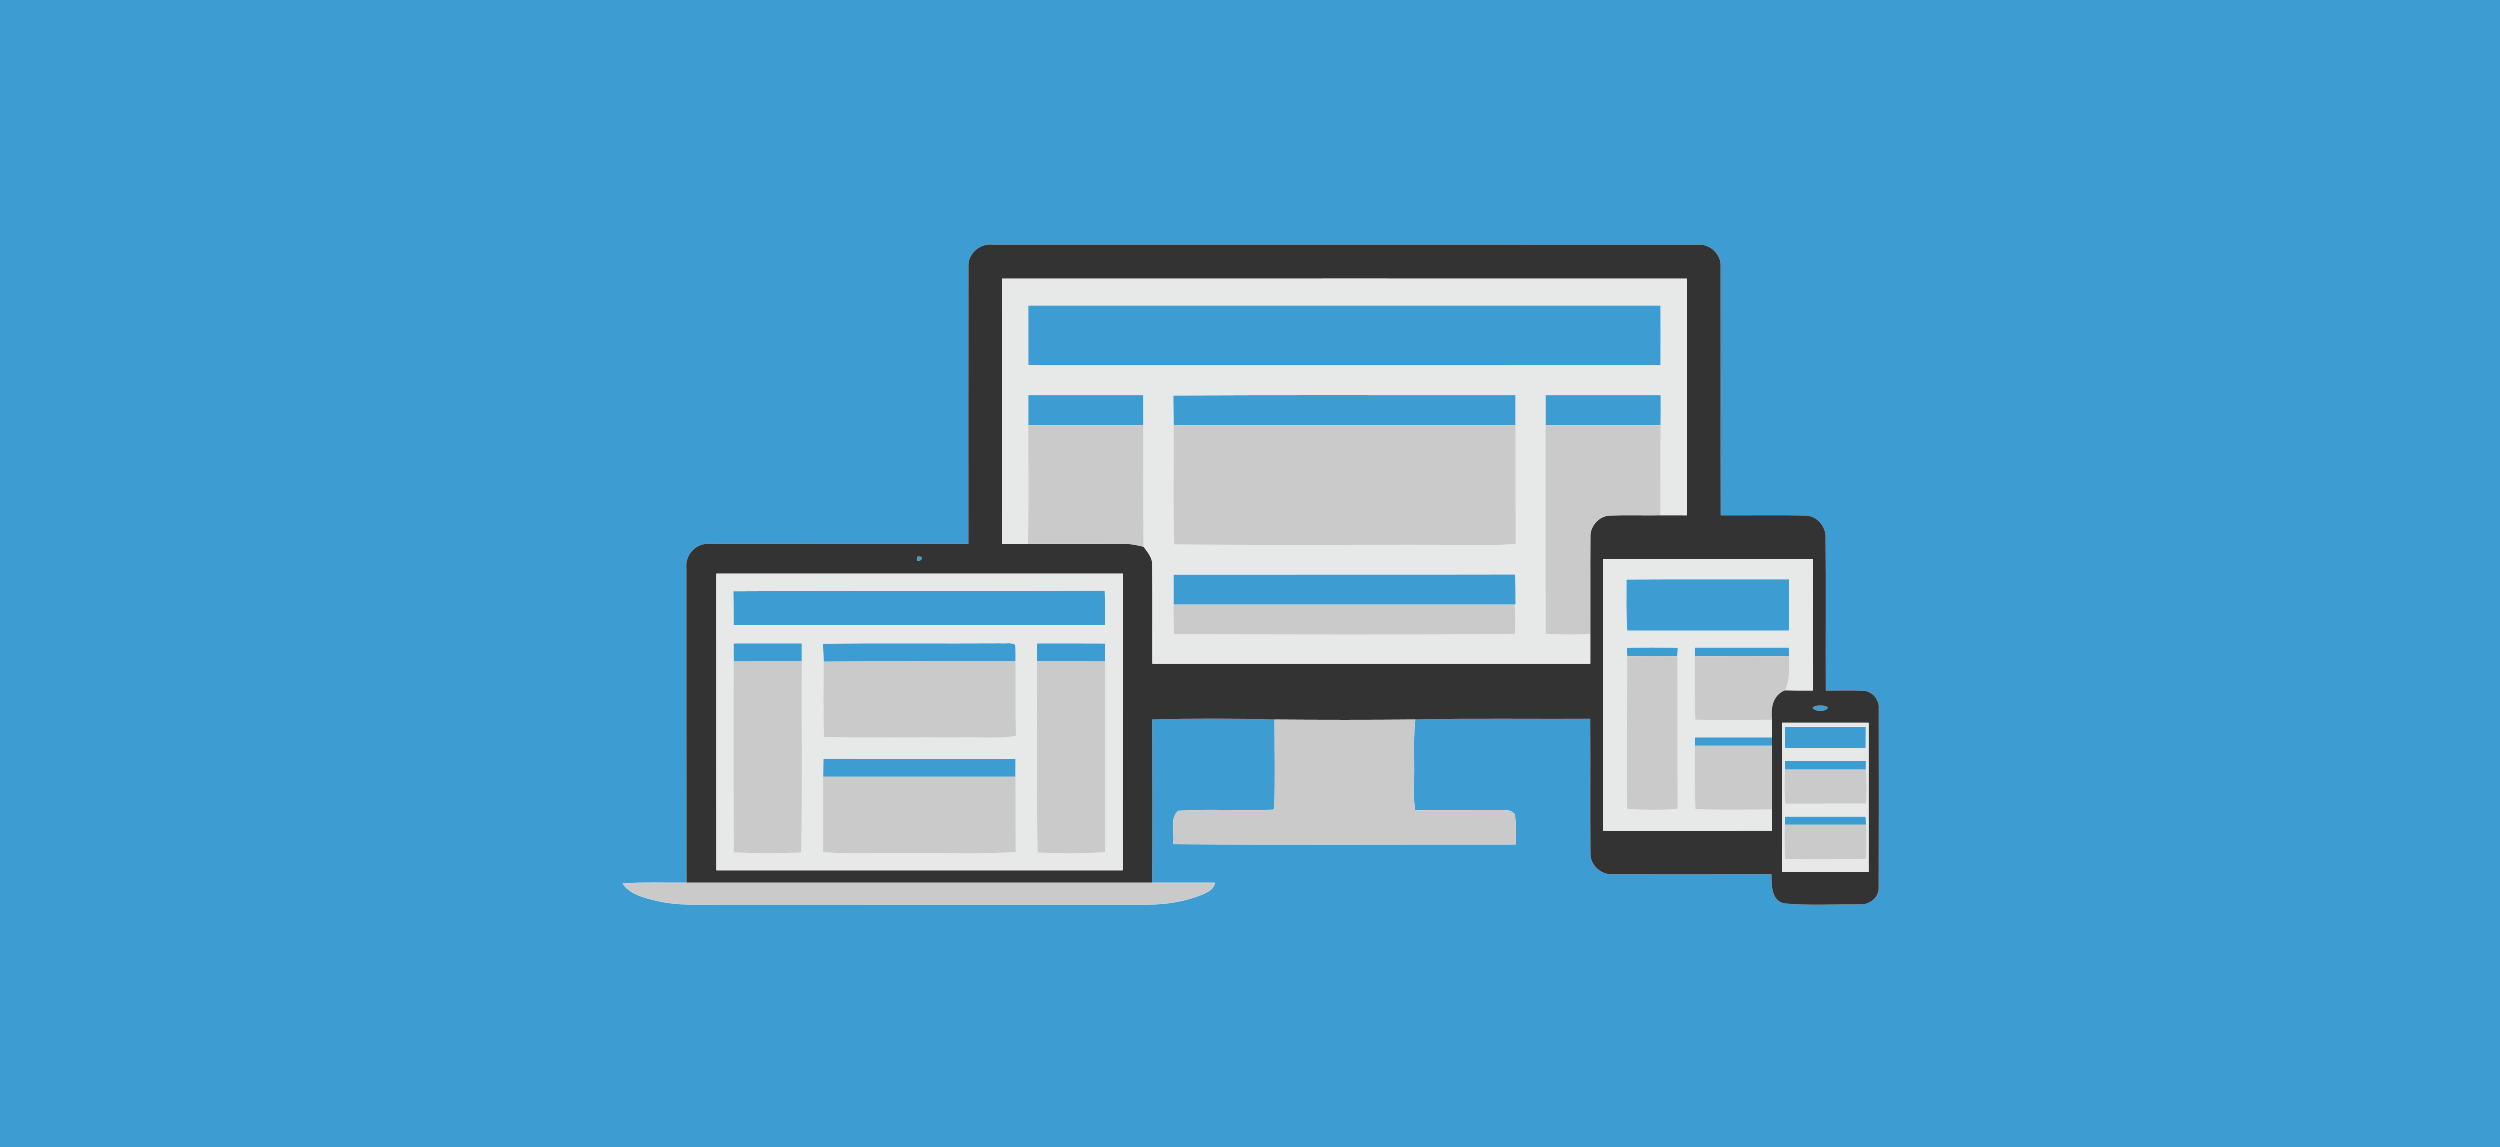 <?xml version="1.0" encoding="UTF-8" ?>
<!DOCTYPE svg PUBLIC "-//W3C//DTD SVG 1.1//EN" "http://www.w3.org/Graphics/SVG/1.1/DTD/svg11.dtd">
<svg width="730pt" height="335pt" viewBox="0 0 730 335" version="1.1" xmlns="http://www.w3.org/2000/svg">
<g id="#3d9dd3ff">
<path fill="#3d9dd3" opacity="1.00" d=" M 0.00 0.00 L 730.00 0.00 L 730.00 335.00 L 0.00 335.00 L 0.00 0.00 M 282.77 77.96 C 282.71 104.90 282.77 131.84 282.75 158.79 C 257.51 158.82 232.27 158.76 207.03 158.82 C 203.16 158.50 199.95 162.14 200.41 165.91 C 200.43 196.53 200.38 227.14 200.44 257.76 C 194.22 257.85 187.98 257.50 181.77 258.00 C 184.12 261.33 188.32 262.20 192.04 263.10 C 197.94 264.49 204.04 264.09 210.05 264.13 C 251.73 264.14 293.41 264.11 335.08 264.14 C 340.52 264.10 346.01 263.28 351.06 261.21 C 352.61 260.51 354.48 259.67 354.76 257.76 C 348.65 257.74 342.54 257.75 336.43 257.76 C 336.56 241.88 336.51 225.99 336.45 210.11 C 348.35 209.76 360.28 209.79 372.18 210.12 C 372.17 218.75 372.41 227.40 372.10 236.03 L 371.75 236.45 C 362.52 236.87 353.24 236.14 344.02 236.77 C 341.42 239.14 343.10 243.32 342.57 246.46 C 375.89 246.78 409.22 246.52 442.55 246.59 C 442.53 243.67 442.81 240.70 442.30 237.81 C 441.08 236.07 438.80 236.69 437.01 236.52 C 429.07 236.59 421.13 236.49 413.19 236.59 C 412.93 234.41 412.69 232.22 412.78 230.02 C 413.19 223.38 412.50 216.73 413.25 210.11 C 430.26 209.70 447.30 210.01 464.32 209.91 C 464.42 222.99 464.26 236.06 464.39 249.13 C 464.25 252.64 467.60 255.60 471.05 255.30 C 486.45 255.33 501.85 255.36 517.25 255.27 C 517.28 258.37 517.13 262.95 521.00 263.82 C 528.30 264.50 535.70 264.02 543.03 264.09 C 545.90 264.32 548.77 262.05 548.59 259.05 C 548.68 241.68 548.63 224.30 548.61 206.93 C 548.82 204.32 546.73 201.72 544.04 201.71 C 540.42 201.47 536.78 201.67 533.16 201.63 C 533.07 186.74 533.27 171.85 533.08 156.96 C 533.19 153.63 530.46 150.47 527.06 150.52 C 518.86 150.33 510.66 150.51 502.47 150.45 C 502.39 126.32 502.49 102.19 502.43 78.07 C 502.76 74.51 499.57 71.21 496.01 71.45 C 427.34 71.38 358.66 71.44 289.98 71.42 C 286.21 70.91 282.48 74.06 282.77 77.96 Z" />
<path fill="#3d9dd3" opacity="1.00" d=" M 300.23 89.18 C 361.79 89.16 423.35 89.18 484.91 89.17 C 484.93 95.00 484.94 100.83 484.91 106.67 C 423.35 106.65 361.80 106.67 300.24 106.66 C 300.22 100.83 300.23 95.00 300.23 89.18 Z" />
<path fill="#3d9dd3" opacity="1.00" d=" M 300.23 115.36 C 311.44 115.36 322.66 115.36 333.87 115.36 C 333.88 118.28 333.88 121.21 333.87 124.14 C 322.66 124.14 311.45 124.14 300.23 124.14 C 300.21 121.21 300.22 118.28 300.23 115.36 Z" />
<path fill="#3d9dd3" opacity="1.00" d=" M 342.57 115.47 C 375.90 115.22 409.23 115.42 442.56 115.36 C 442.57 118.29 442.56 121.21 442.56 124.14 C 409.26 124.14 375.96 124.14 342.67 124.14 C 342.64 121.25 342.62 118.36 342.57 115.47 Z" />
<path fill="#3d9dd3" opacity="1.00" d=" M 451.27 115.36 C 462.50 115.35 473.73 115.37 484.95 115.35 C 484.97 118.28 484.98 121.21 484.93 124.14 C 473.71 124.14 462.49 124.14 451.27 124.14 C 451.26 121.21 451.26 118.29 451.27 115.36 Z" />
<path fill="#3d9dd3" opacity="1.00" d=" M 268.00 162.48 C 271.35 162.52 266.54 165.47 268.00 162.48 Z" />
<path fill="#3d9dd3" opacity="1.00" d=" M 342.64 167.76 C 375.92 167.70 409.19 167.82 442.46 167.70 C 442.57 170.65 442.60 173.61 442.58 176.56 L 442.29 176.56 C 409.07 176.55 375.86 176.54 342.65 176.57 C 342.63 173.63 342.63 170.70 342.64 167.76 Z" />
<path fill="#3d9dd3" opacity="1.00" d=" M 474.90 169.19 C 490.73 169.06 506.57 169.17 522.41 169.13 C 522.44 174.14 522.45 179.16 522.38 184.17 C 506.63 184.18 490.88 184.16 475.14 184.18 C 474.73 179.19 474.92 174.19 474.90 169.19 Z" />
<path fill="#3d9dd3" opacity="1.00" d=" M 214.11 172.62 C 250.28 172.37 286.45 172.69 322.61 172.46 C 322.74 175.82 322.77 179.18 322.71 182.54 C 286.54 182.54 250.36 182.54 214.19 182.54 C 214.19 179.24 214.17 175.93 214.11 172.62 Z" />
<path fill="#3d9dd3" opacity="1.00" d=" M 214.17 187.84 C 220.83 187.83 227.49 187.83 234.14 187.84 C 234.14 189.61 234.14 191.38 234.14 193.15 C 227.49 193.15 220.84 193.14 214.19 193.16 C 214.17 191.39 214.17 189.61 214.17 187.84 Z" />
<path fill="#3d9dd3" opacity="1.00" d=" M 240.27 187.94 C 257.51 187.68 274.75 187.95 291.99 187.80 C 293.46 187.97 295.19 187.46 296.49 188.25 C 296.63 189.88 296.58 191.51 296.57 193.15 C 277.88 193.20 259.19 193.04 240.49 193.23 C 240.42 191.46 240.33 189.70 240.27 187.94 Z" />
<path fill="#3d9dd3" opacity="1.00" d=" M 302.76 187.84 C 309.41 187.84 316.07 187.80 322.73 187.87 C 322.72 189.63 322.72 191.39 322.71 193.16 C 316.06 193.14 309.41 193.15 302.76 193.15 C 302.75 191.38 302.75 189.61 302.76 187.84 Z" />
<path fill="#3d9dd3" opacity="1.00" d=" M 475.00 189.10 C 479.98 189.03 484.97 189.03 489.95 189.10 C 489.92 189.72 489.86 190.97 489.82 191.59 C 484.92 191.54 480.03 191.54 475.13 191.59 C 475.10 190.97 475.04 189.72 475.00 189.10 Z" />
<path fill="#3d9dd3" opacity="1.00" d=" M 494.87 189.07 C 504.03 189.05 513.20 189.05 522.36 189.06 C 522.38 189.69 522.40 190.95 522.42 191.58 C 513.23 191.55 504.05 191.55 494.87 191.58 C 494.87 190.95 494.87 189.70 494.87 189.07 Z" />
<path fill="#3d9dd3" opacity="1.00" d=" M 529.30 206.54 C 530.61 205.83 532.41 205.84 533.74 206.53 C 533.45 207.93 529.62 207.91 529.30 206.54 Z" />
<path fill="#3d9dd3" opacity="1.00" d=" M 536.30 206.31 C 536.77 206.83 536.77 206.83 536.30 206.31 Z" />
<path fill="#3d9dd3" opacity="1.00" d=" M 521.20 212.25 C 529.08 212.25 536.95 212.25 544.83 212.25 C 544.81 214.33 544.81 216.41 544.81 218.50 C 536.94 218.49 529.08 218.49 521.22 218.50 C 521.21 216.41 521.20 214.33 521.20 212.25 Z" />
<path fill="#3d9dd3" opacity="1.00" d=" M 494.88 215.28 C 502.39 215.27 509.89 215.28 517.41 215.28 C 517.40 215.90 517.40 217.15 517.40 217.77 C 509.89 217.77 502.38 217.76 494.87 217.77 C 494.87 217.15 494.88 215.90 494.88 215.28 Z" />
<path fill="#3d9dd3" opacity="1.00" d=" M 240.34 226.82 C 240.36 225.06 240.38 223.31 240.40 221.55 C 259.12 221.61 277.84 221.55 296.57 221.58 C 296.56 223.33 296.56 225.07 296.55 226.82 C 277.82 226.81 259.08 226.80 240.34 226.82 Z" />
<path fill="#3d9dd3" opacity="1.00" d=" M 521.18 222.21 C 529.07 222.18 536.96 222.17 544.86 222.21 C 544.86 222.85 544.85 224.11 544.84 224.75 C 536.95 224.72 529.06 224.73 521.17 224.74 C 521.17 224.11 521.18 222.84 521.18 222.21 Z" />
<path fill="#3d9dd3" opacity="1.00" d=" M 521.22 238.43 C 529.08 238.43 536.94 238.44 544.80 238.43 C 544.82 239.03 544.88 240.24 544.90 240.84 C 536.97 240.86 529.05 240.85 521.12 240.85 C 521.15 240.24 521.20 239.04 521.22 238.43 Z" />
</g>
<g id="#333333ff">
<path fill="#333333" opacity="1.00" d=" M 282.77 77.96 C 282.48 74.06 286.21 70.91 289.98 71.42 C 358.66 71.44 427.34 71.38 496.01 71.45 C 499.57 71.21 502.76 74.51 502.43 78.07 C 502.49 102.19 502.39 126.32 502.47 150.45 C 510.66 150.51 518.86 150.33 527.06 150.52 C 530.46 150.47 533.19 153.63 533.08 156.96 C 533.27 171.85 533.07 186.74 533.16 201.63 C 536.78 201.67 540.42 201.47 544.04 201.71 C 546.73 201.72 548.82 204.32 548.61 206.93 C 548.63 224.30 548.68 241.68 548.59 259.05 C 548.77 262.05 545.90 264.32 543.03 264.09 C 535.70 264.02 528.30 264.50 521.00 263.82 C 517.13 262.95 517.28 258.37 517.25 255.27 C 501.85 255.36 486.45 255.33 471.05 255.30 C 467.60 255.60 464.25 252.64 464.39 249.13 C 464.26 236.06 464.42 222.99 464.32 209.91 C 447.30 210.01 430.26 209.70 413.25 210.11 C 399.56 210.28 385.86 210.27 372.18 210.12 C 360.28 209.79 348.35 209.76 336.45 210.11 C 336.51 225.99 336.56 241.88 336.43 257.76 C 291.10 257.74 245.77 257.75 200.44 257.76 C 200.38 227.14 200.43 196.53 200.41 165.91 C 199.95 162.14 203.16 158.50 207.03 158.82 C 232.27 158.76 257.51 158.82 282.75 158.79 C 282.77 131.84 282.71 104.90 282.77 77.96 M 292.59 81.38 C 292.59 107.19 292.58 132.99 292.60 158.80 C 295.12 158.79 297.64 158.79 300.17 158.80 C 309.44 158.80 318.71 158.82 327.98 158.77 C 330.00 158.72 331.98 159.16 333.93 159.64 C 335.09 161.23 336.59 162.85 336.45 164.98 C 336.56 174.59 336.45 184.20 336.49 193.81 C 379.11 193.83 421.73 193.81 464.35 193.82 C 464.35 190.92 464.35 188.03 464.35 185.14 C 464.40 175.72 464.30 166.29 464.38 156.87 C 464.21 153.68 466.88 150.61 470.11 150.53 C 475.02 150.30 479.93 150.53 484.85 150.44 C 487.41 150.44 489.98 150.45 492.55 150.45 C 492.57 127.42 492.55 104.40 492.55 81.37 C 425.90 81.37 359.24 81.34 292.59 81.38 M 498.30 156.27 C 498.78 156.83 498.78 156.83 498.30 156.27 M 268.00 162.48 C 266.54 165.47 271.35 162.52 268.00 162.48 M 468.13 163.22 C 468.12 189.68 468.11 216.14 468.13 242.60 C 484.56 242.58 500.98 242.61 517.41 242.58 C 517.39 240.50 517.40 238.42 517.40 236.34 C 517.41 230.15 517.40 223.96 517.40 217.77 C 517.40 217.15 517.40 215.90 517.41 215.28 C 517.39 213.58 517.38 211.88 517.36 210.18 C 516.99 206.75 517.61 202.97 521.19 201.54 C 523.92 201.64 526.66 201.64 529.40 201.61 C 529.37 188.81 529.43 176.01 529.37 163.22 C 508.95 163.22 488.54 163.21 468.13 163.22 M 209.16 167.51 C 209.18 196.38 209.15 225.24 209.18 254.11 C 248.73 254.12 288.29 254.12 327.85 254.11 C 327.89 225.24 327.85 196.38 327.88 167.51 C 288.31 167.50 248.73 167.50 209.16 167.51 M 529.30 206.54 C 529.62 207.91 533.45 207.93 533.74 206.53 C 532.41 205.84 530.61 205.83 529.30 206.54 M 536.30 206.31 C 536.77 206.83 536.77 206.83 536.30 206.31 M 520.40 211.06 C 520.43 225.57 520.40 240.08 520.40 254.60 C 528.81 254.59 537.23 254.60 545.64 254.60 C 545.65 240.08 545.61 225.57 545.64 211.05 C 537.22 211.06 528.81 211.04 520.40 211.06 Z" />
</g>
<g id="#e7e8e8ff">
<path fill="#e7e8e8" opacity="1.00" d=" M 292.59 81.38 C 359.24 81.34 425.90 81.37 492.55 81.37 C 492.55 104.40 492.57 127.42 492.55 150.45 C 489.98 150.45 487.41 150.44 484.85 150.44 C 484.92 141.68 484.83 132.91 484.93 124.14 C 484.98 121.21 484.97 118.28 484.95 115.35 C 473.73 115.37 462.50 115.35 451.27 115.36 C 451.26 118.29 451.26 121.21 451.27 124.14 C 451.31 144.45 451.26 164.77 451.30 185.08 C 455.64 185.33 460.00 185.35 464.35 185.14 C 464.35 188.03 464.35 190.92 464.35 193.82 C 421.73 193.81 379.11 193.83 336.49 193.81 C 336.45 184.20 336.56 174.59 336.45 164.98 C 336.59 162.85 335.09 161.23 333.93 159.64 C 333.78 147.81 333.90 135.97 333.87 124.14 C 333.88 121.21 333.88 118.28 333.87 115.36 C 322.66 115.36 311.44 115.36 300.23 115.36 C 300.22 118.28 300.21 121.21 300.23 124.14 C 300.24 135.69 300.36 147.25 300.17 158.80 C 297.64 158.79 295.12 158.79 292.60 158.80 C 292.58 132.99 292.59 107.19 292.59 81.38 M 300.23 89.18 C 300.23 95.00 300.22 100.83 300.24 106.66 C 361.80 106.67 423.35 106.65 484.91 106.67 C 484.94 100.83 484.93 95.00 484.91 89.17 C 423.35 89.18 361.79 89.16 300.23 89.18 M 342.57 115.47 C 342.62 118.36 342.64 121.25 342.67 124.14 C 342.80 135.75 342.46 147.37 342.85 158.98 C 373.56 159.35 404.29 158.97 435.00 159.17 C 437.54 159.23 440.07 159.04 442.60 158.81 C 442.53 147.26 442.63 135.70 442.56 124.14 C 442.56 121.21 442.57 118.29 442.56 115.36 C 409.23 115.42 375.90 115.22 342.57 115.47 M 342.64 167.76 C 342.63 170.70 342.63 173.63 342.65 176.57 C 342.64 179.44 342.69 182.32 342.82 185.19 C 376.00 185.27 409.19 185.44 442.36 185.11 C 442.55 182.26 442.52 179.40 442.29 176.56 L 442.58 176.56 C 442.60 173.61 442.57 170.65 442.46 167.70 C 409.19 167.82 375.92 167.70 342.64 167.76 Z" />
<path fill="#e7e8e8" opacity="1.00" d=" M 468.13 163.22 C 488.54 163.21 508.95 163.22 529.37 163.22 C 529.43 176.01 529.37 188.81 529.40 201.61 C 526.66 201.64 523.92 201.64 521.19 201.54 C 522.83 198.48 522.37 194.91 522.42 191.58 C 522.40 190.95 522.38 189.69 522.36 189.06 C 513.20 189.05 504.03 189.05 494.87 189.07 C 494.87 189.70 494.87 190.95 494.87 191.58 C 494.86 197.77 494.78 203.97 495.00 210.17 C 502.45 210.41 509.90 210.29 517.36 210.18 C 517.38 211.88 517.39 213.58 517.41 215.28 C 509.89 215.28 502.39 215.27 494.88 215.28 C 494.88 215.90 494.87 217.15 494.87 217.77 C 494.85 223.93 494.80 230.08 495.03 236.24 C 502.48 236.61 509.94 236.45 517.40 236.34 C 517.40 238.42 517.39 240.50 517.41 242.58 C 500.98 242.61 484.56 242.58 468.13 242.60 C 468.11 216.14 468.12 189.68 468.13 163.22 M 474.90 169.19 C 474.92 174.19 474.73 179.19 475.14 184.18 C 490.88 184.16 506.63 184.18 522.38 184.17 C 522.45 179.16 522.44 174.14 522.41 169.13 C 506.57 169.17 490.73 169.06 474.90 169.19 M 475.00 189.10 C 475.04 189.72 475.10 190.97 475.13 191.59 C 475.13 206.46 474.98 221.33 475.11 236.20 C 480.03 236.54 484.99 236.68 489.91 236.15 C 489.79 221.30 489.95 206.45 489.82 191.59 C 489.86 190.97 489.92 189.72 489.95 189.10 C 484.97 189.03 479.98 189.03 475.00 189.10 Z" />
<path fill="#e7e8e8" opacity="1.00" d=" M 209.16 167.51 C 248.73 167.50 288.31 167.50 327.88 167.51 C 327.85 196.38 327.89 225.24 327.85 254.11 C 288.29 254.12 248.73 254.12 209.18 254.11 C 209.15 225.24 209.18 196.38 209.16 167.51 M 214.11 172.62 C 214.17 175.93 214.19 179.24 214.19 182.54 C 250.36 182.54 286.54 182.54 322.71 182.54 C 322.77 179.18 322.74 175.82 322.61 172.46 C 286.45 172.69 250.28 172.37 214.11 172.62 M 214.17 187.84 C 214.17 189.61 214.17 191.39 214.19 193.16 C 214.23 211.74 214.12 230.33 214.25 248.91 C 220.81 249.25 227.40 249.21 233.97 248.95 C 234.36 230.36 234.03 211.75 234.14 193.15 C 234.14 191.38 234.14 189.61 234.14 187.84 C 227.49 187.83 220.83 187.83 214.17 187.84 M 240.27 187.94 C 240.33 189.70 240.42 191.46 240.49 193.23 C 240.48 200.55 240.28 207.88 240.63 215.20 C 253.74 215.56 266.87 215.25 279.98 215.34 C 285.55 215.21 291.14 215.77 296.67 214.92 C 296.51 207.66 296.61 200.41 296.57 193.15 C 296.58 191.51 296.63 189.88 296.49 188.25 C 295.19 187.46 293.46 187.97 291.99 187.80 C 274.75 187.95 257.51 187.68 240.27 187.94 M 302.76 187.84 C 302.75 189.61 302.75 191.38 302.76 193.15 C 302.94 211.75 302.53 230.36 302.97 248.96 C 309.55 249.22 316.15 249.31 322.72 248.84 C 322.70 230.28 322.73 211.72 322.71 193.16 C 322.72 191.39 322.72 189.63 322.73 187.87 C 316.07 187.80 309.41 187.84 302.76 187.84 M 240.34 226.82 C 240.36 234.17 240.35 241.51 240.34 248.86 C 247.53 249.43 254.75 249.00 261.95 249.13 C 273.50 248.90 285.07 249.54 296.60 248.82 C 296.56 241.49 296.62 234.15 296.55 226.82 C 296.56 225.07 296.56 223.33 296.57 221.58 C 277.84 221.55 259.12 221.61 240.40 221.55 C 240.38 223.31 240.36 225.06 240.34 226.82 Z" />
<path fill="#e7e8e8" opacity="1.00" d=" M 520.40 211.06 C 528.81 211.04 537.22 211.06 545.64 211.05 C 545.61 225.57 545.65 240.08 545.64 254.60 C 537.23 254.60 528.81 254.59 520.40 254.60 C 520.40 240.08 520.43 225.57 520.40 211.06 M 521.20 212.25 C 521.20 214.33 521.21 216.41 521.22 218.50 C 529.08 218.49 536.94 218.49 544.81 218.50 C 544.81 216.41 544.81 214.33 544.83 212.25 C 536.95 212.25 529.08 212.25 521.20 212.25 M 521.18 222.21 C 521.18 222.84 521.17 224.11 521.17 224.74 C 520.99 228.05 521.03 231.37 521.27 234.69 C 529.14 234.69 537.01 234.69 544.88 234.67 C 545.14 231.37 545.14 228.05 544.84 224.75 C 544.85 224.11 544.86 222.85 544.86 222.21 C 536.96 222.17 529.07 222.18 521.18 222.21 M 521.22 238.43 C 521.20 239.04 521.15 240.24 521.12 240.85 C 521.00 244.18 521.05 247.51 521.25 250.84 C 529.12 251.03 537.00 250.83 544.88 250.81 C 545.11 247.49 545.12 244.16 544.90 240.84 C 544.88 240.24 544.82 239.03 544.80 238.43 C 536.94 238.44 529.08 238.43 521.22 238.43 Z" />
</g>
<g id="#cacacaff">
<path fill="#cacaca" opacity="1.00" d=" M 300.23 124.14 C 311.45 124.14 322.66 124.14 333.87 124.14 C 333.90 135.97 333.78 147.81 333.93 159.64 C 331.98 159.16 330.00 158.72 327.98 158.77 C 318.71 158.82 309.44 158.80 300.17 158.80 C 300.36 147.25 300.24 135.69 300.23 124.14 Z" />
<path fill="#cacaca" opacity="1.00" d=" M 342.67 124.14 C 375.96 124.14 409.26 124.14 442.56 124.14 C 442.63 135.70 442.53 147.26 442.60 158.81 C 440.07 159.04 437.54 159.23 435.00 159.17 C 404.29 158.97 373.56 159.35 342.85 158.98 C 342.46 147.37 342.80 135.75 342.67 124.14 Z" />
<path fill="#cacaca" opacity="1.00" d=" M 451.27 124.14 C 462.49 124.14 473.71 124.14 484.93 124.14 C 484.83 132.91 484.92 141.68 484.85 150.44 C 479.93 150.53 475.02 150.30 470.11 150.53 C 466.88 150.61 464.21 153.68 464.38 156.87 C 464.30 166.29 464.40 175.72 464.35 185.14 C 460.00 185.35 455.64 185.33 451.30 185.08 C 451.26 164.77 451.31 144.45 451.27 124.14 Z" />
<path fill="#cacaca" opacity="1.00" d=" M 498.30 156.27 C 498.78 156.83 498.78 156.83 498.30 156.27 Z" />
<path fill="#cacaca" opacity="1.00" d=" M 342.65 176.57 C 375.86 176.54 409.07 176.55 442.29 176.56 C 442.52 179.40 442.55 182.26 442.36 185.11 C 409.19 185.44 376.00 185.27 342.82 185.19 C 342.69 182.32 342.64 179.44 342.65 176.57 Z" />
<path fill="#cacaca" opacity="1.00" d=" M 475.13 191.59 C 480.03 191.54 484.92 191.54 489.82 191.59 C 489.95 206.45 489.79 221.30 489.91 236.15 C 484.99 236.68 480.03 236.54 475.11 236.20 C 474.98 221.33 475.13 206.46 475.13 191.59 Z" />
<path fill="#cacaca" opacity="1.00" d=" M 494.87 191.58 C 504.05 191.55 513.23 191.55 522.42 191.58 C 522.37 194.91 522.83 198.48 521.19 201.54 C 517.61 202.97 516.99 206.75 517.36 210.18 C 509.90 210.29 502.45 210.41 495.00 210.17 C 494.78 203.97 494.86 197.77 494.87 191.58 Z" />
<path fill="#cacaca" opacity="1.00" d=" M 214.19 193.16 C 220.84 193.14 227.49 193.15 234.14 193.15 C 234.03 211.75 234.36 230.36 233.97 248.95 C 227.40 249.21 220.81 249.25 214.25 248.91 C 214.12 230.33 214.23 211.74 214.19 193.16 Z" />
<path fill="#cacaca" opacity="1.00" d=" M 240.49 193.23 C 259.19 193.04 277.88 193.20 296.57 193.15 C 296.61 200.41 296.51 207.66 296.67 214.92 C 291.14 215.77 285.55 215.21 279.98 215.34 C 266.87 215.25 253.74 215.56 240.63 215.20 C 240.28 207.88 240.48 200.55 240.49 193.23 Z" />
<path fill="#cacaca" opacity="1.00" d=" M 302.76 193.15 C 309.41 193.15 316.06 193.14 322.71 193.16 C 322.73 211.72 322.70 230.28 322.72 248.84 C 316.15 249.31 309.55 249.22 302.97 248.96 C 302.53 230.36 302.94 211.75 302.76 193.15 Z" />
<path fill="#cacaca" opacity="1.00" d=" M 372.18 210.12 C 385.86 210.27 399.56 210.28 413.25 210.11 C 412.50 216.73 413.19 223.38 412.78 230.02 C 412.69 232.22 412.93 234.41 413.19 236.59 C 421.13 236.49 429.07 236.59 437.01 236.52 C 438.80 236.69 441.08 236.07 442.30 237.81 C 442.81 240.70 442.53 243.67 442.55 246.59 C 409.22 246.52 375.89 246.78 342.57 246.46 C 343.10 243.32 341.42 239.14 344.02 236.77 C 353.24 236.14 362.52 236.87 371.75 236.45 L 372.10 236.03 C 372.41 227.40 372.17 218.75 372.18 210.12 Z" />
<path fill="#cacaca" opacity="1.00" d=" M 494.87 217.77 C 502.38 217.76 509.89 217.77 517.40 217.77 C 517.40 223.96 517.41 230.15 517.40 236.34 C 509.94 236.45 502.48 236.61 495.03 236.24 C 494.80 230.08 494.85 223.93 494.87 217.77 Z" />
<path fill="#cacaca" opacity="1.00" d=" M 521.17 224.74 C 529.06 224.73 536.95 224.72 544.84 224.75 C 545.14 228.05 545.14 231.37 544.88 234.67 C 537.01 234.69 529.14 234.69 521.27 234.69 C 521.03 231.37 520.99 228.05 521.17 224.74 Z" />
<path fill="#cacaca" opacity="1.00" d=" M 240.34 226.82 C 259.08 226.80 277.82 226.81 296.55 226.82 C 296.62 234.15 296.56 241.49 296.60 248.82 C 285.07 249.54 273.50 248.90 261.95 249.13 C 254.75 249.00 247.53 249.43 240.34 248.86 C 240.35 241.51 240.36 234.17 240.34 226.82 Z" />
<path fill="#cacaca" opacity="1.00" d=" M 521.12 240.85 C 529.05 240.85 536.97 240.86 544.90 240.84 C 545.12 244.16 545.11 247.49 544.88 250.81 C 537.00 250.83 529.12 251.03 521.25 250.84 C 521.05 247.51 521.00 244.18 521.12 240.85 Z" />
<path fill="#cacaca" opacity="1.00" d=" M 181.77 258.00 C 187.98 257.50 194.22 257.85 200.44 257.76 C 245.77 257.75 291.10 257.74 336.43 257.76 C 342.54 257.75 348.65 257.74 354.76 257.76 C 354.48 259.67 352.61 260.51 351.06 261.21 C 346.01 263.28 340.52 264.10 335.08 264.14 C 293.41 264.11 251.73 264.14 210.05 264.13 C 204.04 264.09 197.94 264.49 192.04 263.10 C 188.32 262.20 184.12 261.33 181.77 258.00 Z" />
</g>
</svg>
